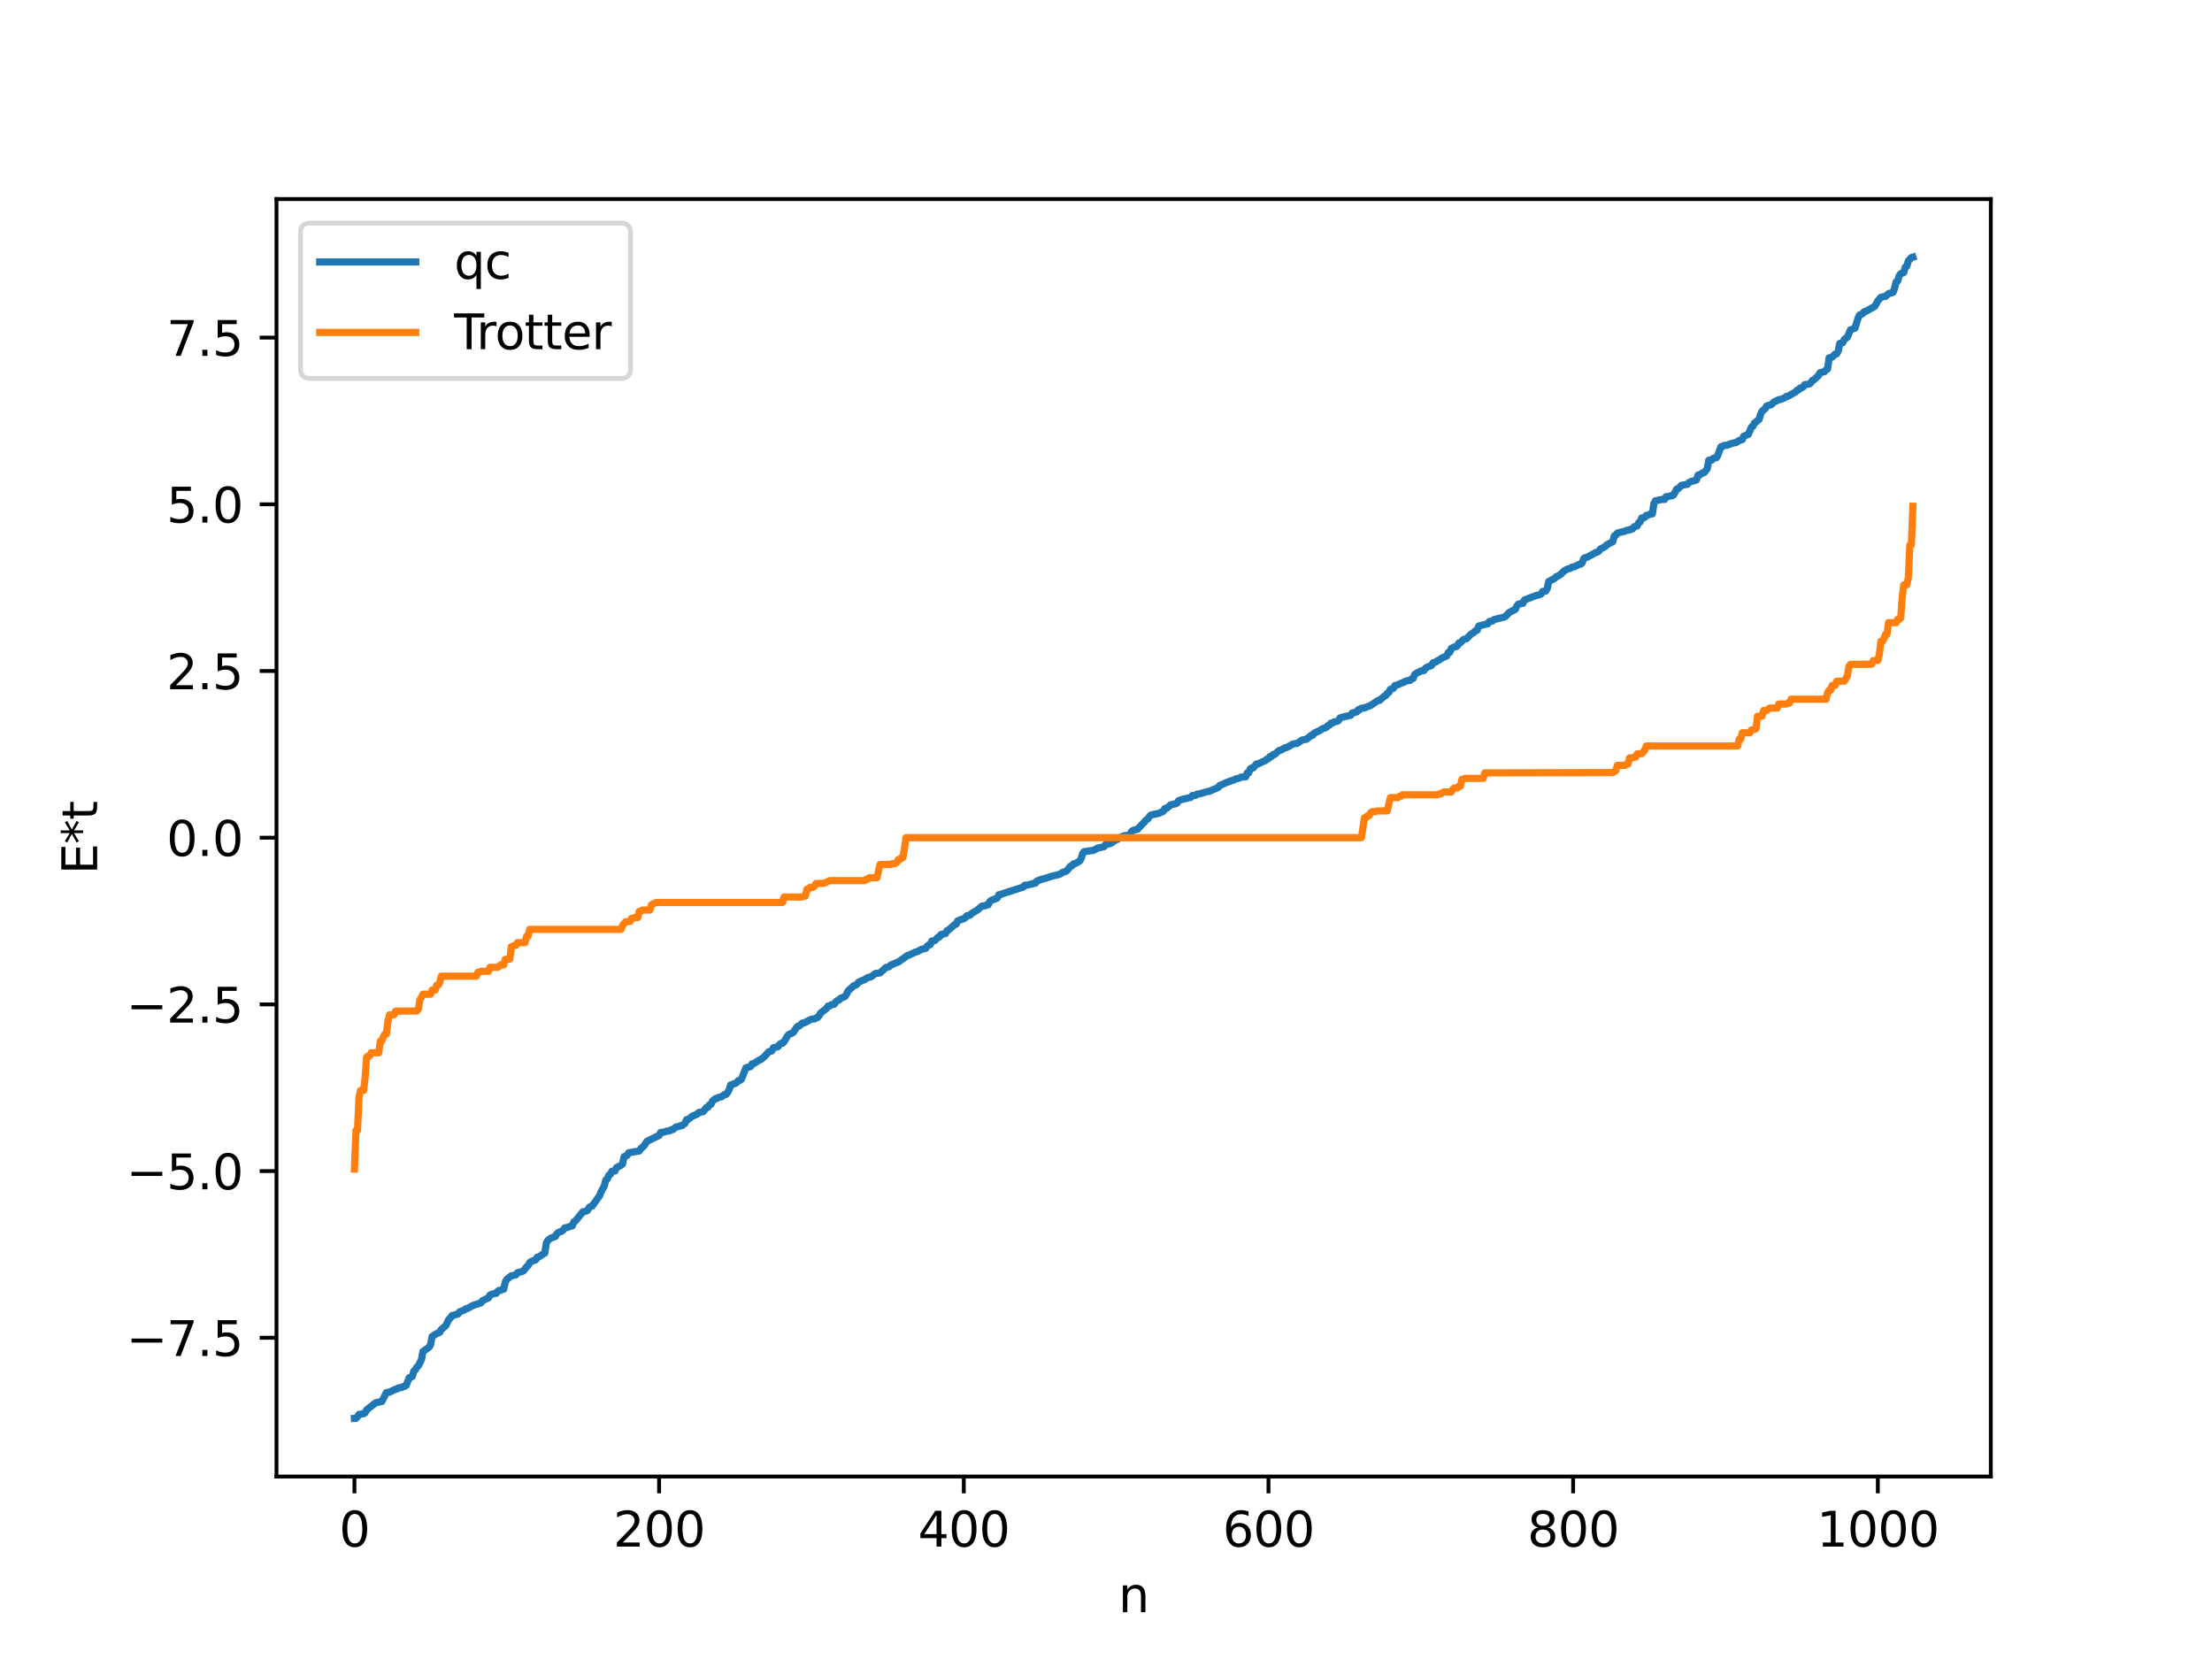 <?xml version="1.0" encoding="utf-8" standalone="no"?>
<!DOCTYPE svg PUBLIC "-//W3C//DTD SVG 1.1//EN"
  "http://www.w3.org/Graphics/SVG/1.1/DTD/svg11.dtd">
<svg xmlns:xlink="http://www.w3.org/1999/xlink" width="460.8pt" height="345.6pt" viewBox="0 0 460.8 345.6" xmlns="http://www.w3.org/2000/svg" version="1.1">
 <defs>
  <style type="text/css">*{stroke-linejoin: round; stroke-linecap: butt}</style>
 </defs>
 <g id="figure_1">
  <g id="patch_1">
   <path d="M 0 345.6 
L 460.8 345.6 
L 460.8 0 
L 0 0 
z
" style="fill: #ffffff"/>
  </g>
  <g id="axes_1">
   <g id="patch_2">
    <path d="M 57.6 307.584 
L 414.72 307.584 
L 414.72 41.472 
L 57.6 41.472 
z
" style="fill: #ffffff"/>
   </g>
   <g id="matplotlib.axis_1">
    <g id="xtick_1">
     <g id="line2d_1">
      <defs>
       <path id="m34f701951d" d="M 0 0 
L 0 3.5 
" style="stroke: #000000; stroke-width: 0.8"/>
      </defs>
      <g>
       <use xlink:href="#m34f701951d" x="73.833" y="307.584" style="stroke: #000000; stroke-width: 0.8"/>
      </g>
     </g>
     <g id="text_1">
      <!-- 0 -->
      <g transform="translate(70.651 322.182) scale(0.1 -0.1)">
       <defs>
        <path id="DejaVuSans-30" d="M 2034 4250 
Q 1547 4250 1301 3770 
Q 1056 3291 1056 2328 
Q 1056 1369 1301 889 
Q 1547 409 2034 409 
Q 2525 409 2770 889 
Q 3016 1369 3016 2328 
Q 3016 3291 2770 3770 
Q 2525 4250 2034 4250 
z
M 2034 4750 
Q 2819 4750 3233 4129 
Q 3647 3509 3647 2328 
Q 3647 1150 3233 529 
Q 2819 -91 2034 -91 
Q 1250 -91 836 529 
Q 422 1150 422 2328 
Q 422 3509 836 4129 
Q 1250 4750 2034 4750 
z
" transform="scale(0.016)"/>
       </defs>
       <use xlink:href="#DejaVuSans-30"/>
      </g>
     </g>
    </g>
    <g id="xtick_2">
     <g id="line2d_2">
      <g>
       <use xlink:href="#m34f701951d" x="137.304" y="307.584" style="stroke: #000000; stroke-width: 0.8"/>
      </g>
     </g>
     <g id="text_2">
      <!-- 200 -->
      <g transform="translate(127.76 322.182) scale(0.1 -0.1)">
       <defs>
        <path id="DejaVuSans-32" d="M 1228 531 
L 3431 531 
L 3431 0 
L 469 0 
L 469 531 
Q 828 903 1448 1529 
Q 2069 2156 2228 2338 
Q 2531 2678 2651 2914 
Q 2772 3150 2772 3378 
Q 2772 3750 2511 3984 
Q 2250 4219 1831 4219 
Q 1534 4219 1204 4116 
Q 875 4013 500 3803 
L 500 4441 
Q 881 4594 1212 4672 
Q 1544 4750 1819 4750 
Q 2544 4750 2975 4387 
Q 3406 4025 3406 3419 
Q 3406 3131 3298 2873 
Q 3191 2616 2906 2266 
Q 2828 2175 2409 1742 
Q 1991 1309 1228 531 
z
" transform="scale(0.016)"/>
       </defs>
       <use xlink:href="#DejaVuSans-32"/>
       <use xlink:href="#DejaVuSans-30" x="63.623"/>
       <use xlink:href="#DejaVuSans-30" x="127.246"/>
      </g>
     </g>
    </g>
    <g id="xtick_3">
     <g id="line2d_3">
      <g>
       <use xlink:href="#m34f701951d" x="200.775" y="307.584" style="stroke: #000000; stroke-width: 0.8"/>
      </g>
     </g>
     <g id="text_3">
      <!-- 400 -->
      <g transform="translate(191.231 322.182) scale(0.1 -0.1)">
       <defs>
        <path id="DejaVuSans-34" d="M 2419 4116 
L 825 1625 
L 2419 1625 
L 2419 4116 
z
M 2253 4666 
L 3047 4666 
L 3047 1625 
L 3713 1625 
L 3713 1100 
L 3047 1100 
L 3047 0 
L 2419 0 
L 2419 1100 
L 313 1100 
L 313 1709 
L 2253 4666 
z
" transform="scale(0.016)"/>
       </defs>
       <use xlink:href="#DejaVuSans-34"/>
       <use xlink:href="#DejaVuSans-30" x="63.623"/>
       <use xlink:href="#DejaVuSans-30" x="127.246"/>
      </g>
     </g>
    </g>
    <g id="xtick_4">
     <g id="line2d_4">
      <g>
       <use xlink:href="#m34f701951d" x="264.246" y="307.584" style="stroke: #000000; stroke-width: 0.8"/>
      </g>
     </g>
     <g id="text_4">
      <!-- 600 -->
      <g transform="translate(254.702 322.182) scale(0.1 -0.1)">
       <defs>
        <path id="DejaVuSans-36" d="M 2113 2584 
Q 1688 2584 1439 2293 
Q 1191 2003 1191 1497 
Q 1191 994 1439 701 
Q 1688 409 2113 409 
Q 2538 409 2786 701 
Q 3034 994 3034 1497 
Q 3034 2003 2786 2293 
Q 2538 2584 2113 2584 
z
M 3366 4563 
L 3366 3988 
Q 3128 4100 2886 4159 
Q 2644 4219 2406 4219 
Q 1781 4219 1451 3797 
Q 1122 3375 1075 2522 
Q 1259 2794 1537 2939 
Q 1816 3084 2150 3084 
Q 2853 3084 3261 2657 
Q 3669 2231 3669 1497 
Q 3669 778 3244 343 
Q 2819 -91 2113 -91 
Q 1303 -91 875 529 
Q 447 1150 447 2328 
Q 447 3434 972 4092 
Q 1497 4750 2381 4750 
Q 2619 4750 2861 4703 
Q 3103 4656 3366 4563 
z
" transform="scale(0.016)"/>
       </defs>
       <use xlink:href="#DejaVuSans-36"/>
       <use xlink:href="#DejaVuSans-30" x="63.623"/>
       <use xlink:href="#DejaVuSans-30" x="127.246"/>
      </g>
     </g>
    </g>
    <g id="xtick_5">
     <g id="line2d_5">
      <g>
       <use xlink:href="#m34f701951d" x="327.717" y="307.584" style="stroke: #000000; stroke-width: 0.8"/>
      </g>
     </g>
     <g id="text_5">
      <!-- 800 -->
      <g transform="translate(318.173 322.182) scale(0.1 -0.1)">
       <defs>
        <path id="DejaVuSans-38" d="M 2034 2216 
Q 1584 2216 1326 1975 
Q 1069 1734 1069 1313 
Q 1069 891 1326 650 
Q 1584 409 2034 409 
Q 2484 409 2743 651 
Q 3003 894 3003 1313 
Q 3003 1734 2745 1975 
Q 2488 2216 2034 2216 
z
M 1403 2484 
Q 997 2584 770 2862 
Q 544 3141 544 3541 
Q 544 4100 942 4425 
Q 1341 4750 2034 4750 
Q 2731 4750 3128 4425 
Q 3525 4100 3525 3541 
Q 3525 3141 3298 2862 
Q 3072 2584 2669 2484 
Q 3125 2378 3379 2068 
Q 3634 1759 3634 1313 
Q 3634 634 3220 271 
Q 2806 -91 2034 -91 
Q 1263 -91 848 271 
Q 434 634 434 1313 
Q 434 1759 690 2068 
Q 947 2378 1403 2484 
z
M 1172 3481 
Q 1172 3119 1398 2916 
Q 1625 2713 2034 2713 
Q 2441 2713 2670 2916 
Q 2900 3119 2900 3481 
Q 2900 3844 2670 4047 
Q 2441 4250 2034 4250 
Q 1625 4250 1398 4047 
Q 1172 3844 1172 3481 
z
" transform="scale(0.016)"/>
       </defs>
       <use xlink:href="#DejaVuSans-38"/>
       <use xlink:href="#DejaVuSans-30" x="63.623"/>
       <use xlink:href="#DejaVuSans-30" x="127.246"/>
      </g>
     </g>
    </g>
    <g id="xtick_6">
     <g id="line2d_6">
      <g>
       <use xlink:href="#m34f701951d" x="391.188" y="307.584" style="stroke: #000000; stroke-width: 0.8"/>
      </g>
     </g>
     <g id="text_6">
      <!-- 1000 -->
      <g transform="translate(378.463 322.182) scale(0.1 -0.1)">
       <defs>
        <path id="DejaVuSans-31" d="M 794 531 
L 1825 531 
L 1825 4091 
L 703 3866 
L 703 4441 
L 1819 4666 
L 2450 4666 
L 2450 531 
L 3481 531 
L 3481 0 
L 794 0 
L 794 531 
z
" transform="scale(0.016)"/>
       </defs>
       <use xlink:href="#DejaVuSans-31"/>
       <use xlink:href="#DejaVuSans-30" x="63.623"/>
       <use xlink:href="#DejaVuSans-30" x="127.246"/>
       <use xlink:href="#DejaVuSans-30" x="190.869"/>
      </g>
     </g>
    </g>
    <g id="text_7">
     <!-- n -->
     <g transform="translate(232.991 335.861) scale(0.1 -0.1)">
      <defs>
       <path id="DejaVuSans-6e" d="M 3513 2113 
L 3513 0 
L 2938 0 
L 2938 2094 
Q 2938 2591 2744 2837 
Q 2550 3084 2163 3084 
Q 1697 3084 1428 2787 
Q 1159 2491 1159 1978 
L 1159 0 
L 581 0 
L 581 3500 
L 1159 3500 
L 1159 2956 
Q 1366 3272 1645 3428 
Q 1925 3584 2291 3584 
Q 2894 3584 3203 3211 
Q 3513 2838 3513 2113 
z
" transform="scale(0.016)"/>
      </defs>
      <use xlink:href="#DejaVuSans-6e"/>
     </g>
    </g>
   </g>
   <g id="matplotlib.axis_2">
    <g id="ytick_1">
     <g id="line2d_7">
      <defs>
       <path id="m8b79320823" d="M 0 0 
L -3.5 0 
" style="stroke: #000000; stroke-width: 0.8"/>
      </defs>
      <g>
       <use xlink:href="#m8b79320823" x="57.6" y="278.68" style="stroke: #000000; stroke-width: 0.8"/>
      </g>
     </g>
     <g id="text_8">
      <!-- −7.5 -->
      <g transform="translate(26.317 282.479) scale(0.1 -0.1)">
       <defs>
        <path id="DejaVuSans-2212" d="M 678 2272 
L 4684 2272 
L 4684 1741 
L 678 1741 
L 678 2272 
z
" transform="scale(0.016)"/>
        <path id="DejaVuSans-37" d="M 525 4666 
L 3525 4666 
L 3525 4397 
L 1831 0 
L 1172 0 
L 2766 4134 
L 525 4134 
L 525 4666 
z
" transform="scale(0.016)"/>
        <path id="DejaVuSans-2e" d="M 684 794 
L 1344 794 
L 1344 0 
L 684 0 
L 684 794 
z
" transform="scale(0.016)"/>
        <path id="DejaVuSans-35" d="M 691 4666 
L 3169 4666 
L 3169 4134 
L 1269 4134 
L 1269 2991 
Q 1406 3038 1543 3061 
Q 1681 3084 1819 3084 
Q 2600 3084 3056 2656 
Q 3513 2228 3513 1497 
Q 3513 744 3044 326 
Q 2575 -91 1722 -91 
Q 1428 -91 1123 -41 
Q 819 9 494 109 
L 494 744 
Q 775 591 1075 516 
Q 1375 441 1709 441 
Q 2250 441 2565 725 
Q 2881 1009 2881 1497 
Q 2881 1984 2565 2268 
Q 2250 2553 1709 2553 
Q 1456 2553 1204 2497 
Q 953 2441 691 2322 
L 691 4666 
z
" transform="scale(0.016)"/>
       </defs>
       <use xlink:href="#DejaVuSans-2212"/>
       <use xlink:href="#DejaVuSans-37" x="83.789"/>
       <use xlink:href="#DejaVuSans-2e" x="147.412"/>
       <use xlink:href="#DejaVuSans-35" x="179.199"/>
      </g>
     </g>
    </g>
    <g id="ytick_2">
     <g id="line2d_8">
      <g>
       <use xlink:href="#m8b79320823" x="57.6" y="243.956" style="stroke: #000000; stroke-width: 0.8"/>
      </g>
     </g>
     <g id="text_9">
      <!-- −5.0 -->
      <g transform="translate(26.317 247.755) scale(0.1 -0.1)">
       <use xlink:href="#DejaVuSans-2212"/>
       <use xlink:href="#DejaVuSans-35" x="83.789"/>
       <use xlink:href="#DejaVuSans-2e" x="147.412"/>
       <use xlink:href="#DejaVuSans-30" x="179.199"/>
      </g>
     </g>
    </g>
    <g id="ytick_3">
     <g id="line2d_9">
      <g>
       <use xlink:href="#m8b79320823" x="57.6" y="209.232" style="stroke: #000000; stroke-width: 0.8"/>
      </g>
     </g>
     <g id="text_10">
      <!-- −2.5 -->
      <g transform="translate(26.317 213.031) scale(0.1 -0.1)">
       <use xlink:href="#DejaVuSans-2212"/>
       <use xlink:href="#DejaVuSans-32" x="83.789"/>
       <use xlink:href="#DejaVuSans-2e" x="147.412"/>
       <use xlink:href="#DejaVuSans-35" x="179.199"/>
      </g>
     </g>
    </g>
    <g id="ytick_4">
     <g id="line2d_10">
      <g>
       <use xlink:href="#m8b79320823" x="57.6" y="174.508" style="stroke: #000000; stroke-width: 0.8"/>
      </g>
     </g>
     <g id="text_11">
      <!-- 0.0 -->
      <g transform="translate(34.697 178.307) scale(0.1 -0.1)">
       <use xlink:href="#DejaVuSans-30"/>
       <use xlink:href="#DejaVuSans-2e" x="63.623"/>
       <use xlink:href="#DejaVuSans-30" x="95.41"/>
      </g>
     </g>
    </g>
    <g id="ytick_5">
     <g id="line2d_11">
      <g>
       <use xlink:href="#m8b79320823" x="57.6" y="139.784" style="stroke: #000000; stroke-width: 0.8"/>
      </g>
     </g>
     <g id="text_12">
      <!-- 2.5 -->
      <g transform="translate(34.697 143.583) scale(0.1 -0.1)">
       <use xlink:href="#DejaVuSans-32"/>
       <use xlink:href="#DejaVuSans-2e" x="63.623"/>
       <use xlink:href="#DejaVuSans-35" x="95.41"/>
      </g>
     </g>
    </g>
    <g id="ytick_6">
     <g id="line2d_12">
      <g>
       <use xlink:href="#m8b79320823" x="57.6" y="105.059" style="stroke: #000000; stroke-width: 0.8"/>
      </g>
     </g>
     <g id="text_13">
      <!-- 5.0 -->
      <g transform="translate(34.697 108.859) scale(0.1 -0.1)">
       <use xlink:href="#DejaVuSans-35"/>
       <use xlink:href="#DejaVuSans-2e" x="63.623"/>
       <use xlink:href="#DejaVuSans-30" x="95.41"/>
      </g>
     </g>
    </g>
    <g id="ytick_7">
     <g id="line2d_13">
      <g>
       <use xlink:href="#m8b79320823" x="57.6" y="70.335" style="stroke: #000000; stroke-width: 0.8"/>
      </g>
     </g>
     <g id="text_14">
      <!-- 7.5 -->
      <g transform="translate(34.697 74.135) scale(0.1 -0.1)">
       <use xlink:href="#DejaVuSans-37"/>
       <use xlink:href="#DejaVuSans-2e" x="63.623"/>
       <use xlink:href="#DejaVuSans-35" x="95.41"/>
      </g>
     </g>
    </g>
    <g id="text_15">
     <!-- E*t -->
     <g transform="translate(20.238 182.148) rotate(-90) scale(0.1 -0.1)">
      <defs>
       <path id="DejaVuSans-45" d="M 628 4666 
L 3578 4666 
L 3578 4134 
L 1259 4134 
L 1259 2753 
L 3481 2753 
L 3481 2222 
L 1259 2222 
L 1259 531 
L 3634 531 
L 3634 0 
L 628 0 
L 628 4666 
z
" transform="scale(0.016)"/>
       <path id="DejaVuSans-2a" d="M 3009 3897 
L 1888 3291 
L 3009 2681 
L 2828 2375 
L 1778 3009 
L 1778 1831 
L 1422 1831 
L 1422 3009 
L 372 2375 
L 191 2681 
L 1313 3291 
L 191 3897 
L 372 4206 
L 1422 3572 
L 1422 4750 
L 1778 4750 
L 1778 3572 
L 2828 4206 
L 3009 3897 
z
" transform="scale(0.016)"/>
       <path id="DejaVuSans-74" d="M 1172 4494 
L 1172 3500 
L 2356 3500 
L 2356 3053 
L 1172 3053 
L 1172 1153 
Q 1172 725 1289 603 
Q 1406 481 1766 481 
L 2356 481 
L 2356 0 
L 1766 0 
Q 1100 0 847 248 
Q 594 497 594 1153 
L 594 3053 
L 172 3053 
L 172 3500 
L 594 3500 
L 594 4494 
L 1172 4494 
z
" transform="scale(0.016)"/>
      </defs>
      <use xlink:href="#DejaVuSans-45"/>
      <use xlink:href="#DejaVuSans-2a" x="63.184"/>
      <use xlink:href="#DejaVuSans-74" x="113.184"/>
     </g>
    </g>
   </g>
   <g id="line2d_14">
    <path d="M 73.833 295.488 
L 74.15 295.478 
L 74.467 295.143 
L 74.785 294.643 
L 75.737 294.509 
L 76.054 294.31 
L 76.372 293.709 
L 78.276 292.209 
L 79.545 291.954 
L 80.497 290.087 
L 81.132 290.016 
L 82.401 289.393 
L 82.719 289.349 
L 83.036 289.106 
L 83.671 289.048 
L 83.988 288.851 
L 84.305 288.801 
L 84.623 288.551 
L 85.258 286.979 
L 85.575 286.922 
L 85.892 286.73 
L 86.21 285.611 
L 86.527 285.361 
L 86.844 284.764 
L 87.162 284.514 
L 87.796 283.215 
L 88.114 281.534 
L 89.383 280.658 
L 89.7 280.121 
L 90.018 278.429 
L 90.97 277.808 
L 91.605 277.557 
L 91.922 276.957 
L 92.874 276.143 
L 93.509 274.822 
L 93.826 274.571 
L 94.143 274.073 
L 95.413 273.729 
L 95.73 273.291 
L 96.365 273.037 
L 96.682 272.921 
L 97 272.662 
L 97.317 272.614 
L 98.586 271.916 
L 100.173 271.423 
L 100.491 270.966 
L 101.76 270.371 
L 102.077 269.778 
L 102.712 269.527 
L 103.347 269.435 
L 103.664 269.015 
L 103.981 268.806 
L 104.299 268.802 
L 104.616 268.598 
L 104.934 268.556 
L 105.251 267.099 
L 105.568 266.524 
L 106.52 265.782 
L 107.472 265.581 
L 107.79 265.136 
L 108.742 264.887 
L 109.059 264.727 
L 109.694 263.899 
L 110.011 263.649 
L 110.329 263.05 
L 110.646 262.8 
L 111.598 262.448 
L 111.915 261.891 
L 112.233 261.848 
L 113.185 261.209 
L 113.502 261.027 
L 113.82 258.895 
L 114.137 258.372 
L 114.772 257.92 
L 115.724 257.555 
L 116.041 256.958 
L 116.358 256.707 
L 116.993 256.514 
L 117.31 256.263 
L 117.628 255.801 
L 118.262 255.67 
L 118.897 255.419 
L 119.215 255.369 
L 119.532 254.553 
L 119.849 254.381 
L 121.436 252.433 
L 121.753 252.411 
L 122.388 252.161 
L 122.705 251.567 
L 123.023 251.317 
L 123.34 251.275 
L 124.927 249.044 
L 125.244 248.207 
L 125.879 247.079 
L 126.196 245.84 
L 126.514 245.589 
L 126.831 244.837 
L 127.148 244.628 
L 127.466 244 
L 128.1 243.938 
L 128.418 243.241 
L 129.37 242.745 
L 129.687 242.494 
L 130.005 240.951 
L 130.639 240.701 
L 130.957 240.147 
L 133.178 239.765 
L 133.496 239.27 
L 134.13 238.745 
L 134.765 237.766 
L 136.986 236.67 
L 137.304 236.538 
L 137.621 235.913 
L 138.256 235.848 
L 138.891 235.638 
L 139.525 235.575 
L 139.843 235.351 
L 140.16 235.323 
L 140.795 234.795 
L 141.429 234.659 
L 141.747 234.508 
L 142.064 234.497 
L 142.699 234.002 
L 143.016 233.257 
L 143.334 233.204 
L 144.286 232.482 
L 145.238 232.109 
L 145.555 231.759 
L 146.507 231.565 
L 147.142 230.728 
L 147.459 230.68 
L 147.777 230.153 
L 148.094 230.078 
L 148.411 229.391 
L 149.046 228.853 
L 149.363 228.829 
L 149.681 228.604 
L 150.315 228.475 
L 150.95 227.991 
L 151.267 227.983 
L 151.585 227.574 
L 151.902 226.972 
L 152.22 226.01 
L 152.537 225.958 
L 152.854 225.76 
L 153.172 225.708 
L 153.489 225.497 
L 153.806 225.106 
L 154.124 225.063 
L 154.441 224.856 
L 155.393 222.437 
L 156.345 222.199 
L 156.662 221.627 
L 156.98 221.599 
L 158.249 220.782 
L 158.567 220.676 
L 159.201 220.137 
L 160.153 219.09 
L 160.788 218.933 
L 161.105 218.266 
L 162.058 218.048 
L 162.375 217.582 
L 162.692 217.355 
L 163.01 217.331 
L 163.327 217.023 
L 163.962 215.939 
L 164.279 215.537 
L 165.231 215.094 
L 165.866 214.143 
L 166.183 213.787 
L 166.5 213.726 
L 167.135 213.129 
L 167.453 213.122 
L 169.039 212.303 
L 169.674 212.273 
L 169.991 212.046 
L 170.309 211.974 
L 170.626 211.595 
L 170.943 211.038 
L 171.896 210.306 
L 172.213 210.019 
L 172.53 209.569 
L 172.848 209.561 
L 173.165 209.309 
L 173.8 209.191 
L 174.117 208.686 
L 174.434 208.435 
L 174.752 208.367 
L 175.069 207.989 
L 176.021 207.581 
L 176.339 207.14 
L 176.656 206.433 
L 177.925 205.291 
L 178.243 205.248 
L 178.56 204.996 
L 178.877 204.59 
L 180.147 204.036 
L 180.781 203.645 
L 181.416 203.501 
L 182.368 202.794 
L 183.32 202.68 
L 184.59 201.528 
L 185.224 201.388 
L 185.542 201.045 
L 187.129 200.398 
L 188.715 199.284 
L 189.033 199.034 
L 189.35 198.985 
L 190.62 198.36 
L 191.254 198.18 
L 191.889 197.794 
L 192.841 197.557 
L 193.158 197.098 
L 193.476 196.852 
L 193.793 196.788 
L 194.11 196.037 
L 194.745 195.941 
L 195.38 195.256 
L 195.697 195.188 
L 196.015 194.689 
L 196.967 194.471 
L 197.284 193.868 
L 197.601 193.747 
L 198.871 192.601 
L 199.188 192.525 
L 199.505 191.835 
L 200.14 191.585 
L 200.775 191.369 
L 201.092 191.171 
L 201.41 190.765 
L 202.044 190.663 
L 202.362 190.32 
L 203.631 189.558 
L 204.583 188.74 
L 205.218 188.7 
L 205.535 188.508 
L 205.853 188.49 
L 206.17 187.851 
L 206.487 187.559 
L 207.122 187.328 
L 207.757 187.076 
L 208.074 186.385 
L 208.391 186.356 
L 209.026 186.118 
L 213.152 184.799 
L 213.469 184.404 
L 214.104 184.362 
L 214.739 184.179 
L 215.056 184.16 
L 215.373 183.99 
L 215.691 183.981 
L 216.008 183.529 
L 216.643 183.317 
L 216.96 183.166 
L 217.595 183.03 
L 219.181 182.506 
L 219.816 182.373 
L 220.768 182.117 
L 221.403 181.705 
L 222.038 181.525 
L 222.355 181.271 
L 222.99 180.454 
L 223.307 180.369 
L 223.624 179.96 
L 223.942 179.924 
L 224.894 179.381 
L 225.211 178.891 
L 225.529 177.818 
L 225.846 177.415 
L 227.433 177.186 
L 227.75 177.165 
L 228.702 176.66 
L 229.972 176.387 
L 230.289 175.935 
L 231.241 175.735 
L 231.558 175.593 
L 232.51 174.886 
L 232.828 174.847 
L 233.145 174.516 
L 233.462 174.466 
L 234.097 174.118 
L 235.049 173.996 
L 235.367 173.849 
L 235.684 173.27 
L 236.001 172.999 
L 236.636 172.817 
L 236.953 172.764 
L 238.858 170.74 
L 239.175 170.545 
L 239.492 170.022 
L 239.81 169.769 
L 241.396 169.434 
L 242.348 168.998 
L 242.666 168.418 
L 242.983 168.416 
L 243.935 167.632 
L 244.887 167.45 
L 245.205 167.274 
L 245.522 166.785 
L 246.474 166.478 
L 247.109 166.339 
L 248.061 166.102 
L 248.378 165.734 
L 249.013 165.703 
L 249.33 165.446 
L 249.965 165.362 
L 251.552 164.884 
L 251.869 164.874 
L 253.773 164.03 
L 254.091 163.631 
L 254.725 163.381 
L 255.36 163.07 
L 256.629 162.601 
L 256.947 162.536 
L 257.264 162.317 
L 258.216 162.08 
L 258.534 161.882 
L 259.486 161.842 
L 259.803 161.039 
L 260.12 161.026 
L 260.438 160.187 
L 260.755 159.978 
L 261.072 159.972 
L 261.707 159.164 
L 262.024 159.155 
L 262.659 158.851 
L 263.611 158.433 
L 263.929 158.126 
L 264.246 158.039 
L 264.563 157.59 
L 264.881 157.588 
L 265.198 157.194 
L 265.515 157.173 
L 266.467 156.323 
L 266.785 156.29 
L 267.42 155.933 
L 267.737 155.76 
L 268.054 155.729 
L 269.324 154.994 
L 269.958 154.887 
L 270.276 154.841 
L 271.228 154.164 
L 271.862 154.048 
L 272.18 153.996 
L 273.132 153.187 
L 273.449 153.179 
L 273.767 152.721 
L 275.036 152.147 
L 275.353 151.868 
L 276.305 151.53 
L 276.623 151.17 
L 276.94 151.059 
L 277.258 150.642 
L 277.575 150.634 
L 277.892 150.387 
L 278.527 150.276 
L 278.844 150.082 
L 279.162 149.543 
L 279.796 149.361 
L 281.383 149.006 
L 281.7 148.518 
L 282.018 148.5 
L 282.335 148.327 
L 282.653 148.297 
L 282.97 147.845 
L 283.287 147.806 
L 283.605 147.54 
L 284.239 147.48 
L 285.509 146.962 
L 286.143 146.54 
L 287.096 145.911 
L 287.413 145.88 
L 288.365 145.035 
L 288.682 144.894 
L 289 144.403 
L 289.317 144.253 
L 289.634 143.602 
L 290.269 143.382 
L 290.586 142.795 
L 290.904 142.766 
L 293.125 141.801 
L 293.76 141.725 
L 294.077 141.402 
L 294.395 141.323 
L 294.712 140.508 
L 295.347 140.074 
L 295.664 140 
L 295.981 139.765 
L 296.616 139.684 
L 296.934 139.228 
L 297.251 138.989 
L 297.886 138.773 
L 298.203 138.631 
L 298.52 138.076 
L 299.155 137.891 
L 299.472 137.62 
L 299.79 137.5 
L 300.424 137.047 
L 301.377 136.646 
L 301.694 135.941 
L 302.011 135.894 
L 302.329 135.087 
L 302.963 134.766 
L 303.281 134.736 
L 303.598 134.527 
L 303.915 133.925 
L 304.233 133.894 
L 304.867 133.216 
L 305.502 133.052 
L 306.454 132.095 
L 307.089 131.708 
L 307.406 131.36 
L 307.724 131.274 
L 308.041 130.425 
L 309.31 130.086 
L 309.945 129.933 
L 310.262 129.47 
L 310.897 129.372 
L 311.215 129.079 
L 313.436 128.53 
L 313.753 128.266 
L 314.388 127.601 
L 315.658 126.944 
L 315.975 126.271 
L 316.292 125.862 
L 316.927 125.703 
L 317.244 125.7 
L 317.562 124.994 
L 319.783 124.131 
L 320.735 123.88 
L 321.053 123.706 
L 321.37 123.206 
L 322.005 123.13 
L 322.322 122.598 
L 322.639 121.134 
L 323.909 120.454 
L 324.226 120.112 
L 324.543 120.024 
L 325.178 119.6 
L 325.813 118.952 
L 326.448 118.575 
L 327.082 118.407 
L 327.4 118.172 
L 328.034 118.04 
L 328.986 117.553 
L 329.304 117.523 
L 329.621 117.184 
L 329.939 116.33 
L 330.256 116.158 
L 330.573 116.116 
L 332.477 115.078 
L 332.795 114.999 
L 333.112 114.749 
L 333.429 114.337 
L 334.381 113.87 
L 334.699 113.505 
L 335.968 112.841 
L 336.286 111.642 
L 336.603 111.505 
L 336.92 111.036 
L 338.507 110.659 
L 338.824 110.475 
L 339.459 110.41 
L 339.777 110.227 
L 340.094 110.182 
L 340.411 109.747 
L 341.046 109.567 
L 341.363 108.898 
L 341.681 108.718 
L 341.998 107.891 
L 342.315 107.888 
L 342.633 107.772 
L 342.95 107.369 
L 343.267 107.342 
L 343.585 107.162 
L 344.22 107.043 
L 344.537 104.889 
L 344.854 104.32 
L 346.124 104.06 
L 346.758 104.036 
L 347.076 103.466 
L 347.393 103.462 
L 348.028 103.291 
L 348.345 103.279 
L 348.662 103.07 
L 349.297 101.873 
L 349.615 101.793 
L 350.249 101.117 
L 351.201 100.935 
L 351.519 100.887 
L 351.836 100.524 
L 352.471 100.214 
L 352.788 100.196 
L 353.423 99.963 
L 353.74 98.953 
L 354.058 98.93 
L 354.692 98.511 
L 355.01 98.457 
L 355.644 97.657 
L 355.962 95.878 
L 356.596 95.852 
L 356.914 95.472 
L 357.548 95.356 
L 357.866 94.805 
L 358.5 93.073 
L 358.818 93.022 
L 359.135 92.794 
L 359.77 92.755 
L 360.722 92.378 
L 361.357 92.233 
L 361.674 92.183 
L 362.309 91.75 
L 362.943 91.577 
L 363.261 90.857 
L 364.213 90.483 
L 364.848 88.974 
L 365.165 88.792 
L 365.482 88.126 
L 365.8 87.944 
L 366.117 87.598 
L 366.434 87.424 
L 366.752 86.333 
L 367.069 85.664 
L 367.704 85.158 
L 368.021 84.569 
L 368.973 84.304 
L 369.608 83.702 
L 370.243 83.41 
L 370.56 83.243 
L 370.877 83.238 
L 371.829 82.85 
L 372.147 82.569 
L 372.464 82.565 
L 374.051 81.636 
L 374.368 81.293 
L 374.686 81.209 
L 375.003 80.836 
L 375.32 80.783 
L 375.638 80.604 
L 375.955 80.138 
L 376.907 79.991 
L 377.224 79.756 
L 377.542 79.257 
L 377.859 79.132 
L 378.811 78.246 
L 379.129 77.659 
L 380.081 77.409 
L 380.398 77.044 
L 380.715 76.864 
L 381.033 74.539 
L 381.35 74.516 
L 381.667 74.379 
L 382.302 73.769 
L 382.62 73.686 
L 382.937 73.136 
L 383.254 71.548 
L 383.889 71.366 
L 384.206 70.706 
L 384.841 70.236 
L 385.476 68.717 
L 386.428 68.362 
L 387.062 66.289 
L 387.38 65.611 
L 388.015 65.361 
L 388.332 64.937 
L 388.649 64.876 
L 390.553 63.821 
L 391.188 62.667 
L 391.823 61.933 
L 392.458 61.783 
L 392.775 61.754 
L 393.41 61.176 
L 394.362 60.91 
L 394.679 60.019 
L 394.996 58.732 
L 395.314 58.558 
L 395.631 57.45 
L 395.948 57.024 
L 396.583 56.774 
L 396.9 55.638 
L 397.218 55.465 
L 397.535 54.356 
L 398.17 53.668 
L 398.487 53.568 
L 398.487 53.568 
" clip-path="url(#p84b63a8f99)" style="fill: none; stroke: #1f77b4; stroke-width: 1.5; stroke-linecap: square"/>
   </g>
   <g id="line2d_15">
    <path d="M 73.833 243.545 
L 74.15 235.489 
L 74.467 235.489 
L 74.785 228.603 
L 75.102 227.172 
L 75.737 227.172 
L 76.054 224.596 
L 76.372 220.246 
L 76.689 219.979 
L 77.006 219.979 
L 77.324 219.306 
L 78.91 219.306 
L 79.228 216.853 
L 79.545 216.853 
L 79.862 215.964 
L 80.18 215.415 
L 80.497 215.415 
L 80.815 212.702 
L 81.132 211.425 
L 82.084 211.403 
L 82.401 210.647 
L 86.844 210.604 
L 87.162 210.19 
L 87.479 208.224 
L 87.796 207.789 
L 88.114 207.109 
L 89.7 207.109 
L 90.018 206.239 
L 90.653 206.239 
L 90.97 205.229 
L 91.287 205.229 
L 91.605 204.702 
L 91.922 203.349 
L 99.221 203.349 
L 99.539 202.542 
L 99.856 202.542 
L 100.173 202.351 
L 101.76 202.351 
L 102.077 201.515 
L 103.664 201.515 
L 103.981 201.327 
L 104.299 201.001 
L 104.934 201.001 
L 105.251 199.854 
L 106.203 199.796 
L 106.52 197.209 
L 107.155 196.953 
L 107.472 196.953 
L 107.79 196.357 
L 109.377 196.357 
L 109.694 195.049 
L 110.011 195.049 
L 110.329 193.605 
L 129.37 193.605 
L 129.687 192.784 
L 130.322 192.012 
L 131.274 191.963 
L 131.591 191.291 
L 131.909 191.291 
L 132.226 191.138 
L 132.861 191.138 
L 133.178 189.845 
L 133.496 189.845 
L 133.813 189.574 
L 135.4 189.574 
L 135.717 188.472 
L 136.669 188.011 
L 163.01 188.011 
L 163.327 186.867 
L 167.135 186.867 
L 167.453 186.658 
L 167.77 186.658 
L 168.087 185.242 
L 168.405 185.242 
L 168.722 184.864 
L 169.357 184.864 
L 169.674 184.62 
L 169.991 184.036 
L 171.578 184.036 
L 172.848 183.449 
L 180.147 183.449 
L 180.464 183.148 
L 180.781 183.148 
L 181.099 182.853 
L 182.686 182.853 
L 183.32 180.101 
L 185.542 180.077 
L 185.859 179.917 
L 186.494 179.917 
L 186.811 179.675 
L 187.129 179.07 
L 187.446 179.07 
L 187.763 178.66 
L 188.081 178.66 
L 188.398 176.948 
L 188.715 174.508 
L 283.605 174.508 
L 284.239 170.355 
L 284.557 170.355 
L 284.874 169.945 
L 285.191 169.945 
L 285.509 169.34 
L 285.826 169.099 
L 286.461 169.099 
L 286.778 168.939 
L 289 168.914 
L 289.634 166.162 
L 291.221 166.162 
L 291.539 165.867 
L 291.856 165.867 
L 292.173 165.566 
L 299.472 165.566 
L 299.79 165.391 
L 300.107 165.391 
L 300.742 164.979 
L 302.329 164.979 
L 302.646 164.395 
L 302.963 164.151 
L 303.598 164.151 
L 303.915 163.773 
L 304.233 163.773 
L 304.55 162.357 
L 304.867 162.357 
L 305.185 162.148 
L 308.993 162.148 
L 309.31 161.004 
L 335.968 160.941 
L 336.603 160.543 
L 336.92 159.441 
L 338.507 159.441 
L 338.824 159.17 
L 339.142 159.17 
L 339.459 157.878 
L 340.094 157.878 
L 340.411 157.724 
L 340.729 157.724 
L 341.046 157.053 
L 341.998 157.003 
L 342.315 156.705 
L 342.633 156.231 
L 342.95 155.41 
L 361.991 155.41 
L 362.309 153.966 
L 362.626 153.966 
L 362.943 152.658 
L 364.53 152.658 
L 364.848 152.062 
L 365.482 151.959 
L 365.8 151.807 
L 366.117 149.219 
L 367.069 149.161 
L 367.386 148.015 
L 368.021 148.015 
L 368.656 147.5 
L 370.243 147.5 
L 370.56 146.664 
L 372.147 146.664 
L 372.464 146.473 
L 372.781 146.473 
L 373.099 145.667 
L 380.398 145.667 
L 380.715 144.313 
L 381.033 143.787 
L 381.35 143.787 
L 381.667 142.776 
L 382.302 142.776 
L 382.62 141.907 
L 384.206 141.907 
L 384.841 140.791 
L 385.158 138.825 
L 385.476 138.411 
L 389.919 138.368 
L 390.236 137.612 
L 391.188 137.59 
L 391.505 136.313 
L 391.823 133.6 
L 392.14 133.6 
L 392.458 133.051 
L 392.775 132.163 
L 393.092 132.163 
L 393.41 129.709 
L 394.996 129.709 
L 395.314 129.036 
L 395.631 129.036 
L 395.948 128.769 
L 396.266 124.42 
L 396.583 121.843 
L 397.218 121.843 
L 397.535 120.413 
L 397.853 113.527 
L 398.17 113.527 
L 398.487 105.471 
L 398.487 105.471 
" clip-path="url(#p84b63a8f99)" style="fill: none; stroke: #ff7f0e; stroke-width: 1.5; stroke-linecap: square"/>
   </g>
   <g id="patch_3">
    <path d="M 57.6 307.584 
L 57.6 41.472 
" style="fill: none; stroke: #000000; stroke-width: 0.8; stroke-linejoin: miter; stroke-linecap: square"/>
   </g>
   <g id="patch_4">
    <path d="M 414.72 307.584 
L 414.72 41.472 
" style="fill: none; stroke: #000000; stroke-width: 0.8; stroke-linejoin: miter; stroke-linecap: square"/>
   </g>
   <g id="patch_5">
    <path d="M 57.6 307.584 
L 414.72 307.584 
" style="fill: none; stroke: #000000; stroke-width: 0.8; stroke-linejoin: miter; stroke-linecap: square"/>
   </g>
   <g id="patch_6">
    <path d="M 57.6 41.472 
L 414.72 41.472 
" style="fill: none; stroke: #000000; stroke-width: 0.8; stroke-linejoin: miter; stroke-linecap: square"/>
   </g>
   <g id="legend_1">
    <g id="patch_7">
     <path d="M 64.6 78.828 
L 129.342 78.828 
Q 131.342 78.828 131.342 76.828 
L 131.342 48.472 
Q 131.342 46.472 129.342 46.472 
L 64.6 46.472 
Q 62.6 46.472 62.6 48.472 
L 62.6 76.828 
Q 62.6 78.828 64.6 78.828 
z
" style="fill: #ffffff; opacity: 0.8; stroke: #cccccc; stroke-linejoin: miter"/>
    </g>
    <g id="line2d_16">
     <path d="M 66.6 54.57 
L 76.6 54.57 
L 86.6 54.57 
" style="fill: none; stroke: #1f77b4; stroke-width: 1.5; stroke-linecap: square"/>
    </g>
    <g id="text_16">
     <!-- qc -->
     <g transform="translate(94.6 58.07) scale(0.1 -0.1)">
      <defs>
       <path id="DejaVuSans-71" d="M 947 1747 
Q 947 1113 1208 752 
Q 1469 391 1925 391 
Q 2381 391 2643 752 
Q 2906 1113 2906 1747 
Q 2906 2381 2643 2742 
Q 2381 3103 1925 3103 
Q 1469 3103 1208 2742 
Q 947 2381 947 1747 
z
M 2906 525 
Q 2725 213 2448 61 
Q 2172 -91 1784 -91 
Q 1150 -91 751 415 
Q 353 922 353 1747 
Q 353 2572 751 3078 
Q 1150 3584 1784 3584 
Q 2172 3584 2448 3432 
Q 2725 3281 2906 2969 
L 2906 3500 
L 3481 3500 
L 3481 -1331 
L 2906 -1331 
L 2906 525 
z
" transform="scale(0.016)"/>
       <path id="DejaVuSans-63" d="M 3122 3366 
L 3122 2828 
Q 2878 2963 2633 3030 
Q 2388 3097 2138 3097 
Q 1578 3097 1268 2742 
Q 959 2388 959 1747 
Q 959 1106 1268 751 
Q 1578 397 2138 397 
Q 2388 397 2633 464 
Q 2878 531 3122 666 
L 3122 134 
Q 2881 22 2623 -34 
Q 2366 -91 2075 -91 
Q 1284 -91 818 406 
Q 353 903 353 1747 
Q 353 2603 823 3093 
Q 1294 3584 2113 3584 
Q 2378 3584 2631 3529 
Q 2884 3475 3122 3366 
z
" transform="scale(0.016)"/>
      </defs>
      <use xlink:href="#DejaVuSans-71"/>
      <use xlink:href="#DejaVuSans-63" x="63.477"/>
     </g>
    </g>
    <g id="line2d_17">
     <path d="M 66.6 69.249 
L 76.6 69.249 
L 86.6 69.249 
" style="fill: none; stroke: #ff7f0e; stroke-width: 1.5; stroke-linecap: square"/>
    </g>
    <g id="text_17">
     <!-- Trotter -->
     <g transform="translate(94.6 72.749) scale(0.1 -0.1)">
      <defs>
       <path id="DejaVuSans-54" d="M -19 4666 
L 3928 4666 
L 3928 4134 
L 2272 4134 
L 2272 0 
L 1638 0 
L 1638 4134 
L -19 4134 
L -19 4666 
z
" transform="scale(0.016)"/>
       <path id="DejaVuSans-72" d="M 2631 2963 
Q 2534 3019 2420 3045 
Q 2306 3072 2169 3072 
Q 1681 3072 1420 2755 
Q 1159 2438 1159 1844 
L 1159 0 
L 581 0 
L 581 3500 
L 1159 3500 
L 1159 2956 
Q 1341 3275 1631 3429 
Q 1922 3584 2338 3584 
Q 2397 3584 2469 3576 
Q 2541 3569 2628 3553 
L 2631 2963 
z
" transform="scale(0.016)"/>
       <path id="DejaVuSans-6f" d="M 1959 3097 
Q 1497 3097 1228 2736 
Q 959 2375 959 1747 
Q 959 1119 1226 758 
Q 1494 397 1959 397 
Q 2419 397 2687 759 
Q 2956 1122 2956 1747 
Q 2956 2369 2687 2733 
Q 2419 3097 1959 3097 
z
M 1959 3584 
Q 2709 3584 3137 3096 
Q 3566 2609 3566 1747 
Q 3566 888 3137 398 
Q 2709 -91 1959 -91 
Q 1206 -91 779 398 
Q 353 888 353 1747 
Q 353 2609 779 3096 
Q 1206 3584 1959 3584 
z
" transform="scale(0.016)"/>
       <path id="DejaVuSans-65" d="M 3597 1894 
L 3597 1613 
L 953 1613 
Q 991 1019 1311 708 
Q 1631 397 2203 397 
Q 2534 397 2845 478 
Q 3156 559 3463 722 
L 3463 178 
Q 3153 47 2828 -22 
Q 2503 -91 2169 -91 
Q 1331 -91 842 396 
Q 353 884 353 1716 
Q 353 2575 817 3079 
Q 1281 3584 2069 3584 
Q 2775 3584 3186 3129 
Q 3597 2675 3597 1894 
z
M 3022 2063 
Q 3016 2534 2758 2815 
Q 2500 3097 2075 3097 
Q 1594 3097 1305 2825 
Q 1016 2553 972 2059 
L 3022 2063 
z
" transform="scale(0.016)"/>
      </defs>
      <use xlink:href="#DejaVuSans-54"/>
      <use xlink:href="#DejaVuSans-72" x="46.334"/>
      <use xlink:href="#DejaVuSans-6f" x="85.197"/>
      <use xlink:href="#DejaVuSans-74" x="146.379"/>
      <use xlink:href="#DejaVuSans-74" x="185.588"/>
      <use xlink:href="#DejaVuSans-65" x="224.797"/>
      <use xlink:href="#DejaVuSans-72" x="286.32"/>
     </g>
    </g>
   </g>
  </g>
 </g>
 <defs>
  <clipPath id="p84b63a8f99">
   <rect x="57.6" y="41.472" width="357.12" height="266.112"/>
  </clipPath>
 </defs>
</svg>
